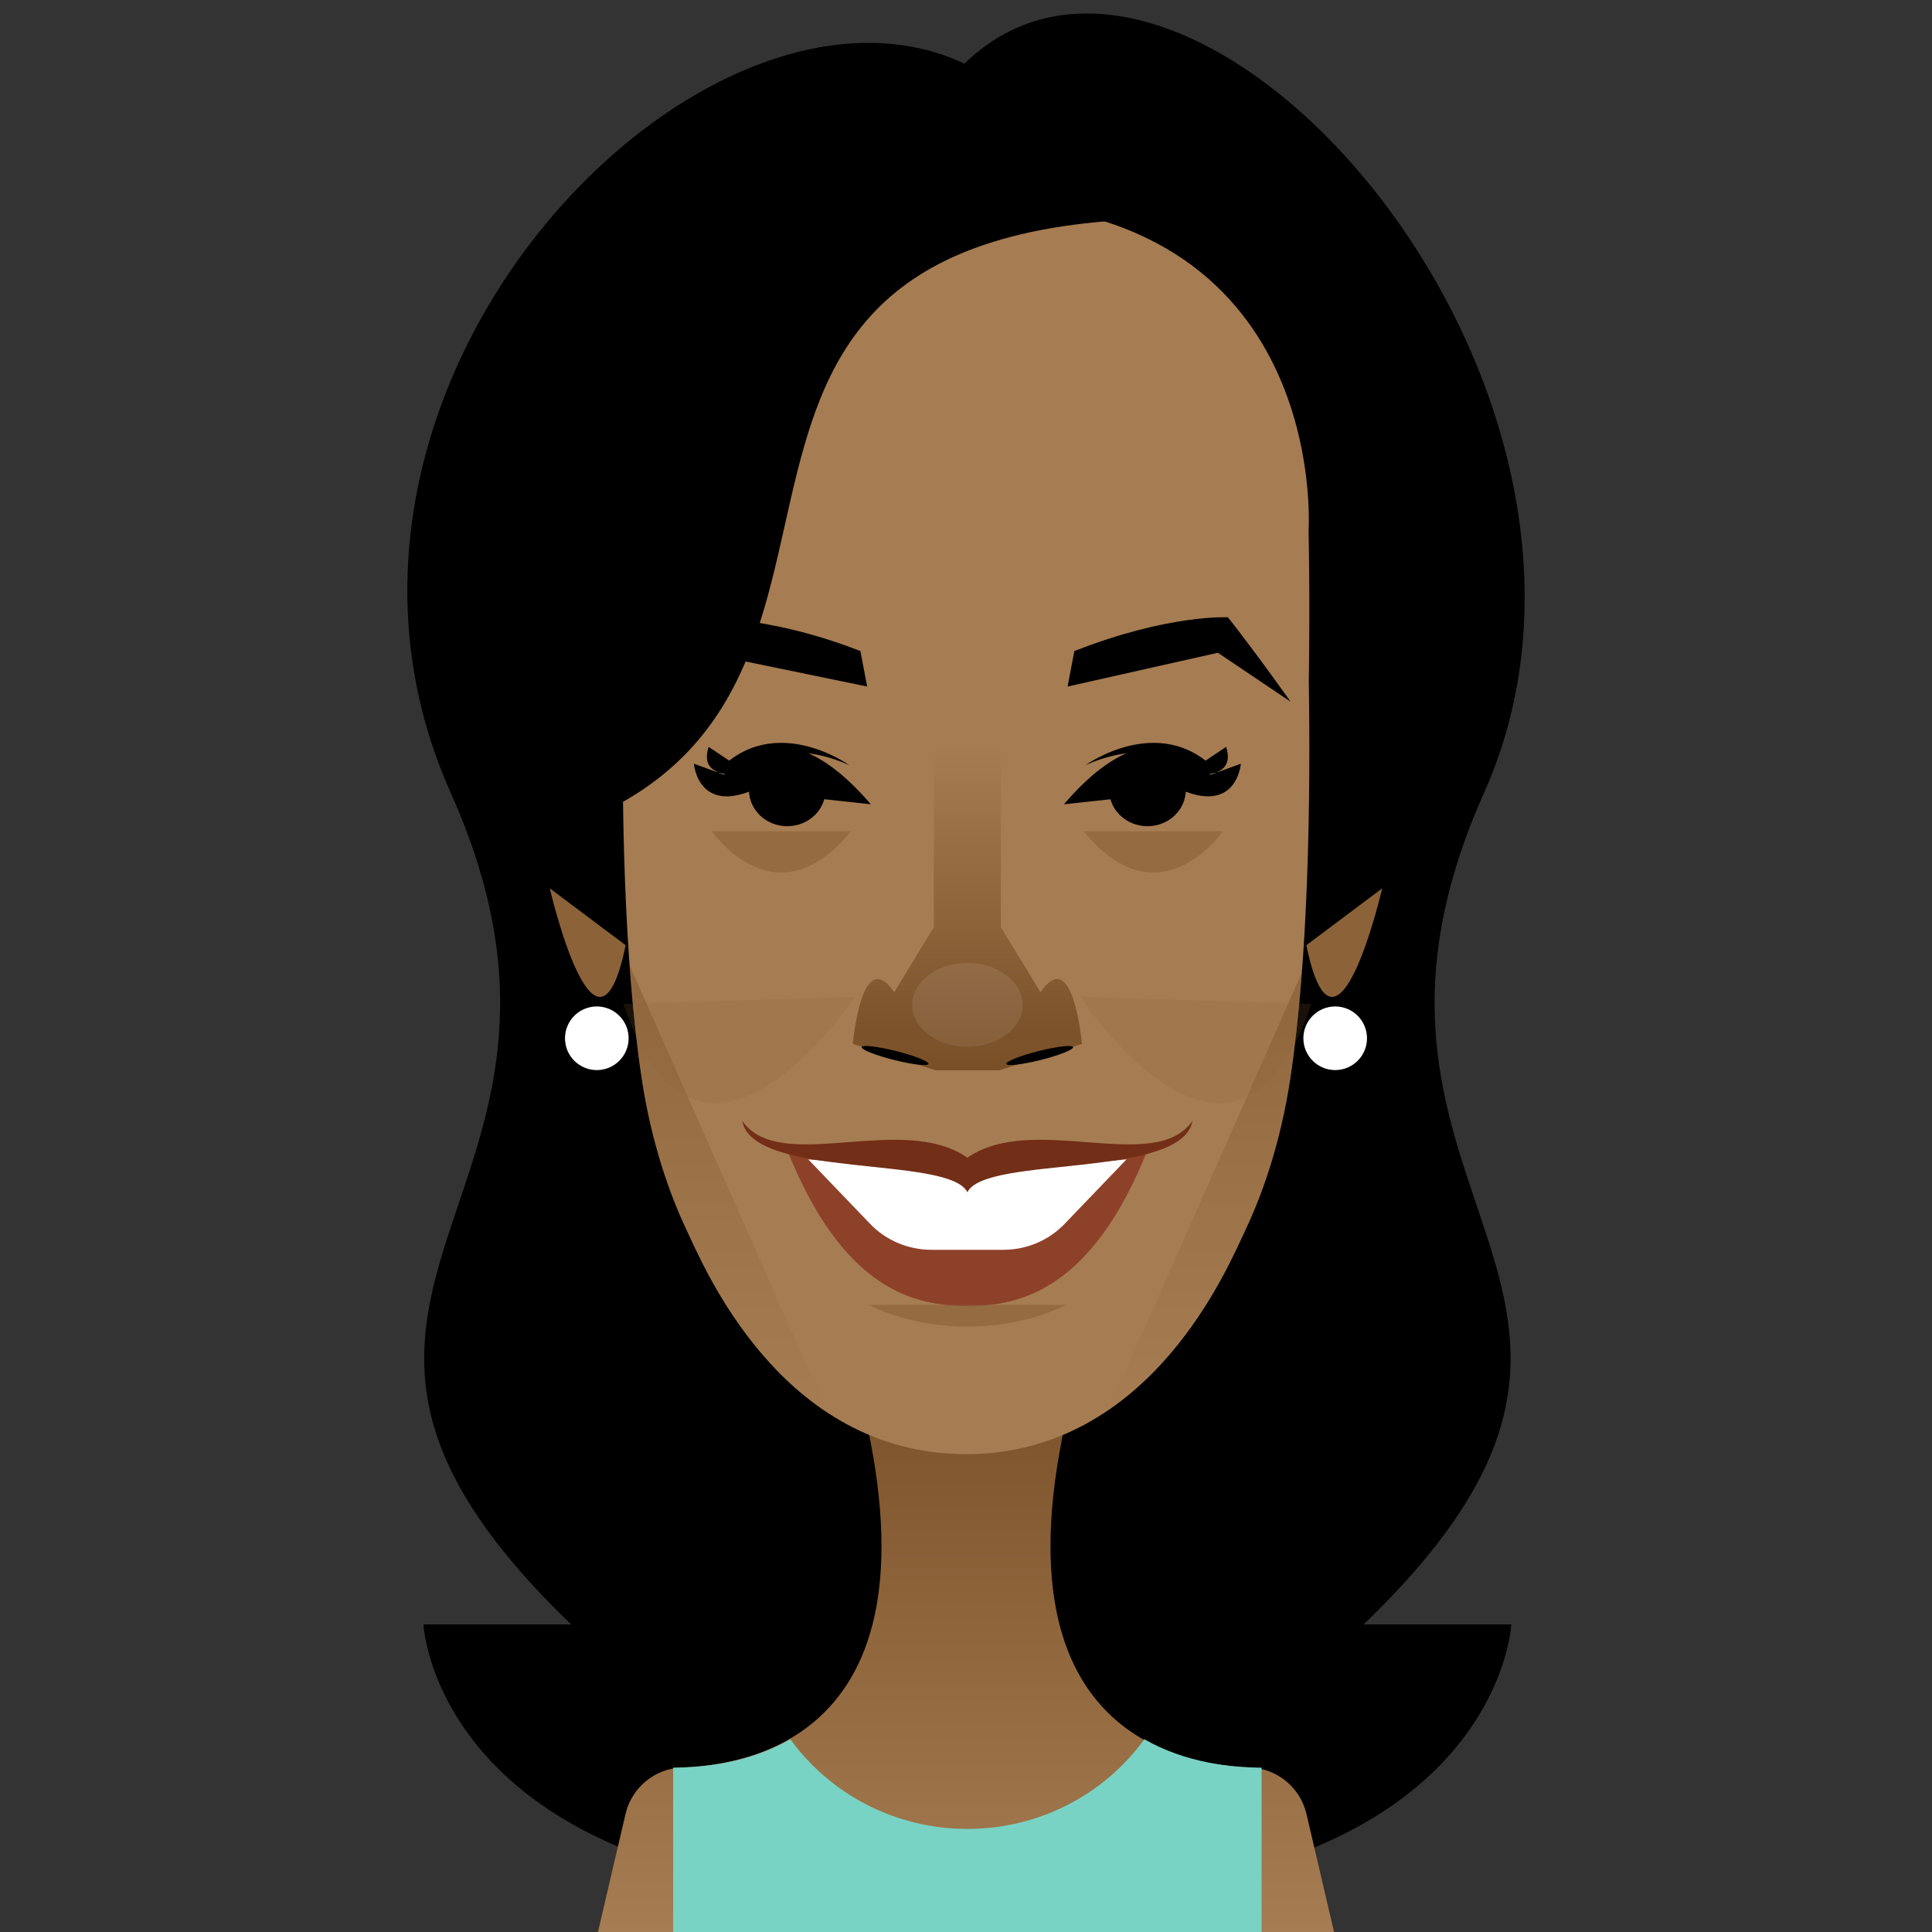 <?xml version="1.0" encoding="iso-8859-1"?>
<!-- Generator: Adobe Illustrator 18.1.1, SVG Export Plug-In . SVG Version: 6.00 Build 0)  -->
<svg version="1.1" id="Layer_1" xmlns="http://www.w3.org/2000/svg" xmlns:xlink="http://www.w3.org/1999/xlink" x="0px" y="0px"
	 viewBox="0 0 283.46 283.46" style="enable-background:new 0 0 283.46 283.46;" xml:space="preserve">
<rect x="0" y="0" width="283.46" height="283.46" fill="#333333" stroke="none"/>
<path d="M217.731,116.333c26.756-59.787-43.234-139-76.234-107c-38.333-18-102.12,47.213-75.364,107c27,60.333-34,72.333,17.667,122
	H62.133c0,0,1.935,42.361,79.799,40.169c77.864,2.192,79.799-40.169,79.799-40.169h-21.667
	C251.731,188.667,190.731,176.667,217.731,116.333z"/>
<linearGradient id="SVGID_1_" gradientUnits="userSpaceOnUse" x1="141.73" y1="194.222" x2="141.73" y2="283.46">
	<stop  offset="0" style="stop-color:#754C24"/>
	<stop  offset="0.451" style="stop-color:#8D633A"/>
	<stop  offset="1" style="stop-color:#A67C52"/>
</linearGradient>
<path style="fill:url(#SVGID_1_);" d="M183.382,259.318c-13.566-0.492-41.694-7.995-23.081-65.096l-18.571,10.104l-18.571-10.104
	c18.613,57.101-9.515,64.605-23.081,65.096c-3.992,0.145-7.39,2.934-8.299,6.824L87.73,283.46h52h4h52l-4.048-17.318
	C190.772,262.252,187.374,259.463,183.382,259.318z"/>
<path style="fill:#A67C52;" d="M191.991,77.884c0,0,3.324-48.217-49.911-48.217c-0.119,0-0.232,0.005-0.35,0.005
	c-0.118,0-0.231-0.005-0.35-0.005c-53.235,0-49.911,48.217-49.911,48.217s-0.228,9.206-0.034,22.216
	c-0.265,16.906,0.018,40.242,2.725,58.182c1.418,9.399,4.118,16.976,6.519,22.051c2.498,5.281,13.832,33.017,41.051,33.017
	s38.553-27.736,41.051-33.017c2.401-5.075,5.101-12.652,6.519-22.051c2.706-17.94,2.99-41.275,2.725-58.182
	C192.219,87.09,191.991,77.884,191.991,77.884z"/>
<polygon style="fill:#FFFFFF;" points="152.987,174.302 152.987,186.684 142.374,186.684 130.876,171.648 "/>
<g>
	<path style="fill:#8E4129;" d="M141.932,171.677l-26.491-3.094c8.233,20.802,18.913,23.04,26.491,23.04
		c7.579,0,18.259-2.238,26.491-23.04L141.932,171.677z"/>
	<path style="fill:#FFFFFF;" d="M141.932,172.332l-23.35-2.232l9.094,9.474c2.323,2.42,5.576,3.794,8.983,3.794h4.13h2.286h4.13
		c3.406,0,6.66-1.374,8.983-3.794l9.094-9.474L141.932,172.332z"/>
	<path style="fill:#722E16;" d="M141.932,169.851c-9.677-6.709-27.535,2.564-33.033-5.404c1.54,8.596,30.394,5.032,33.033,10.483
		c2.639-5.451,31.494-1.887,33.033-10.483C169.466,172.415,151.609,163.142,141.932,169.851z"/>
</g>
<g>
	<path style="opacity:0.63;fill:#8C6239;" d="M159.021,121.973h20.38C179.401,121.973,170.061,135.56,159.021,121.973z"/>
	<path style="opacity:0.63;fill:#8C6239;" d="M124.842,121.973h-20.38C104.462,121.973,113.803,135.56,124.842,121.973z"/>
</g>
<g>
	<path d="M156.636,100.727l22.046-4.955l10.678,7.185c0,0-4.728-6.689-9.191-12.388c0,0-8.659-0.495-22.542,4.955L156.636,100.727z"
		/>
	<path d="M127.228,100.727l-24.047-4.955l-8.677,7.185c0,0,2.727-6.689,7.189-12.388c0,0,10.66-0.495,24.543,4.955L127.228,100.727z
		"/>
</g>
<g>
	<g>
		<g>
			<g>
				<path d="M156.099,118.003l22.783-2.465C178.883,115.539,171.096,100.478,156.099,118.003z"/>
				<ellipse cx="168.356" cy="115.881" rx="5.624" ry="5.34"/>
			</g>
			<path d="M159.272,112.253c0,0,11.824-8.489,20.188,1.917C179.46,114.169,170.808,107.05,159.272,112.253z"/>
			<path d="M172.538,115.539l9.517-3.491C182.055,112.047,181.478,119.851,172.538,115.539z"/>
		</g>
		<path d="M179.892,109.583l-5.84,3.902C174.052,113.485,181.623,114.922,179.892,109.583z"/>
	</g>
	<g>
		<g>
			<g>
				<path d="M127.764,118.003l-22.783-2.465C104.981,115.539,112.768,100.478,127.764,118.003z"/>
				<ellipse cx="115.507" cy="115.881" rx="5.624" ry="5.34"/>
			</g>
			<path d="M124.592,112.253c0,0-11.824-8.489-20.188,1.917C104.404,114.169,113.056,107.05,124.592,112.253z"/>
			<path d="M111.326,115.539l-9.517-3.491C101.809,112.047,102.385,119.851,111.326,115.539z"/>
		</g>
		<path d="M103.971,109.583l5.84,3.902C109.812,113.485,102.241,114.922,103.971,109.583z"/>
	</g>
</g>
<g>
	<linearGradient id="SVGID_2_" gradientUnits="userSpaceOnUse" x1="141.932" y1="157.032" x2="141.932" y2="109.453">
		<stop  offset="0" style="stop-color:#754C24"/>
		<stop  offset="0.451" style="stop-color:#8D633A"/>
		<stop  offset="1" style="stop-color:#A67C52"/>
	</linearGradient>
	<path style="fill:url(#SVGID_2_);" d="M152.665,145.579l-5.814-9.538v-26.588l-4.919,0.206l-4.919-0.206v26.588l-5.814,9.538
		c-4.815-7.057-6.071,7.583-6.071,7.583l12.142,3.87h4.139h1.047h4.139l12.142-3.87C158.736,153.162,157.48,138.522,152.665,145.579
		z"/>
	<ellipse style="opacity:0.09;fill:#FFFFFF;" cx="141.932" cy="147.442" rx="8.107" ry="6.155"/>
	<path style="opacity:0.17;fill:#8C6239;" d="M125.128,153.162l12.142,3.87h4.139h1.047h4.139l12.142-3.87
		c0,0-0.025-0.288-0.08-0.754h-33.448C125.153,152.874,125.128,153.162,125.128,153.162z"/>
	<g>
		<path d="M136.215,156.099c0.097-0.357-2.018-1.201-4.723-1.884s-4.976-0.947-5.073-0.59c-0.097,0.357,2.018,1.201,4.723,1.884
			S136.118,156.457,136.215,156.099z"/>
		<path d="M147.649,156.099c-0.097-0.357,2.018-1.201,4.723-1.884s4.976-0.947,5.073-0.59c0.097,0.357-2.018,1.201-4.723,1.884
			S147.745,156.457,147.649,156.099z"/>
	</g>
</g>
<path d="M168.087,32.125c-81.873,2.863-25.769,76.984-94.268,91.935l15.331-84.3l32.945-18.451l41.426-1.591L168.087,32.125z"/>
<g>
	<path style="fill:#8C6239;" d="M191.666,138.682l11.131-8.348C202.797,130.333,195.995,159.707,191.666,138.682z"/>
	<path style="fill:#8C6239;" d="M91.794,138.682l-11.131-8.348C80.663,130.333,87.465,159.707,91.794,138.682z"/>
</g>
<path style="opacity:0.63;fill:#8C6239;" d="M141.932,194.635c5.421,0,10.427-1.183,14.472-3.181H127.46
	C131.505,193.451,136.511,194.635,141.932,194.635z"/>
<path style="fill:#79D3C4;" d="M167.903,255.179c-5.768,7.957-15.246,13.155-25.971,13.155c-10.725,0-20.203-5.198-25.971-13.155
	c-6.011,3.449-12.719,4.163-17.196,4.166v24.115h41.167h4h41.167v-24.115C180.621,259.341,173.914,258.628,167.903,255.179z"/>
<g style="opacity:0.44;">
	<linearGradient id="SVGID_3_" gradientUnits="userSpaceOnUse" x1="176.811" y1="142.717" x2="176.811" y2="206.879">
		<stop  offset="0" style="stop-color:#754C24"/>
		<stop  offset="0.451" style="stop-color:#8D633A"/>
		<stop  offset="1" style="stop-color:#A67C52"/>
	</linearGradient>
	<path style="fill:url(#SVGID_3_);" d="M189.889,153.948c0.129-1.036,0.254-2.078,0.369-3.14c0.008-0.076,0.016-0.154,0.024-0.231
		c0.009-0.08,0.016-0.161,0.025-0.241c0.125-1.171,0.243-2.351,0.352-3.546c0.001-0.008,0.001-0.016,0.002-0.024
		c0.003-0.038,0.007-0.076,0.01-0.114c0.118-1.3,0.228-2.613,0.329-3.935l-28.378,64.162c8.299-5.672,13.704-13.909,16.905-19.875
		c1.226-2.411,2.33-4.716,3.254-6.67c2.401-5.075,5.101-12.652,6.519-22.051c0.179-1.186,0.346-2.398,0.504-3.629
		C189.834,154.421,189.86,154.181,189.889,153.948z"/>
	<linearGradient id="SVGID_4_" gradientUnits="userSpaceOnUse" x1="106.892" y1="141.62" x2="106.892" y2="207.25">
		<stop  offset="0" style="stop-color:#754C24"/>
		<stop  offset="0.451" style="stop-color:#8D633A"/>
		<stop  offset="1" style="stop-color:#A67C52"/>
	</linearGradient>
	<path style="fill:url(#SVGID_4_);" d="M121.406,207.25L92.378,141.62c0.1,1.375,0.21,2.739,0.328,4.093
		c0.013,0.149,0.026,0.299,0.039,0.448c0.105,1.178,0.218,2.343,0.338,3.498c0.008,0.078,0.016,0.156,0.024,0.234
		c0.019,0.191,0.039,0.382,0.059,0.572c0.112,1.05,0.234,2.084,0.36,3.11c0.038,0.307,0.072,0.62,0.111,0.925
		c0.164,1.283,0.336,2.548,0.523,3.783c1.418,9.399,4.118,16.976,6.519,22.051c0.924,1.954,2.028,4.26,3.255,6.671
		C107.207,193.104,112.789,201.572,121.406,207.25z"/>
</g>
<g style="opacity:0.29;">
	<path style="opacity:0.63;fill:#8C6239;" d="M91.46,147.295l33.923-1.026C125.383,146.269,102.661,180.628,91.46,147.295z"/>
	<path style="opacity:0.63;fill:#8C6239;" d="M192.403,147.295l-33.923-1.026C158.48,146.269,181.202,180.628,192.403,147.295z"/>
</g>
<g>
	<circle style="fill:#FFFFFF;" cx="195.897" cy="152.333" r="4.667"/>
	<circle style="fill:#FFFFFF;" cx="87.563" cy="152.333" r="4.667"/>
</g>
</svg>
